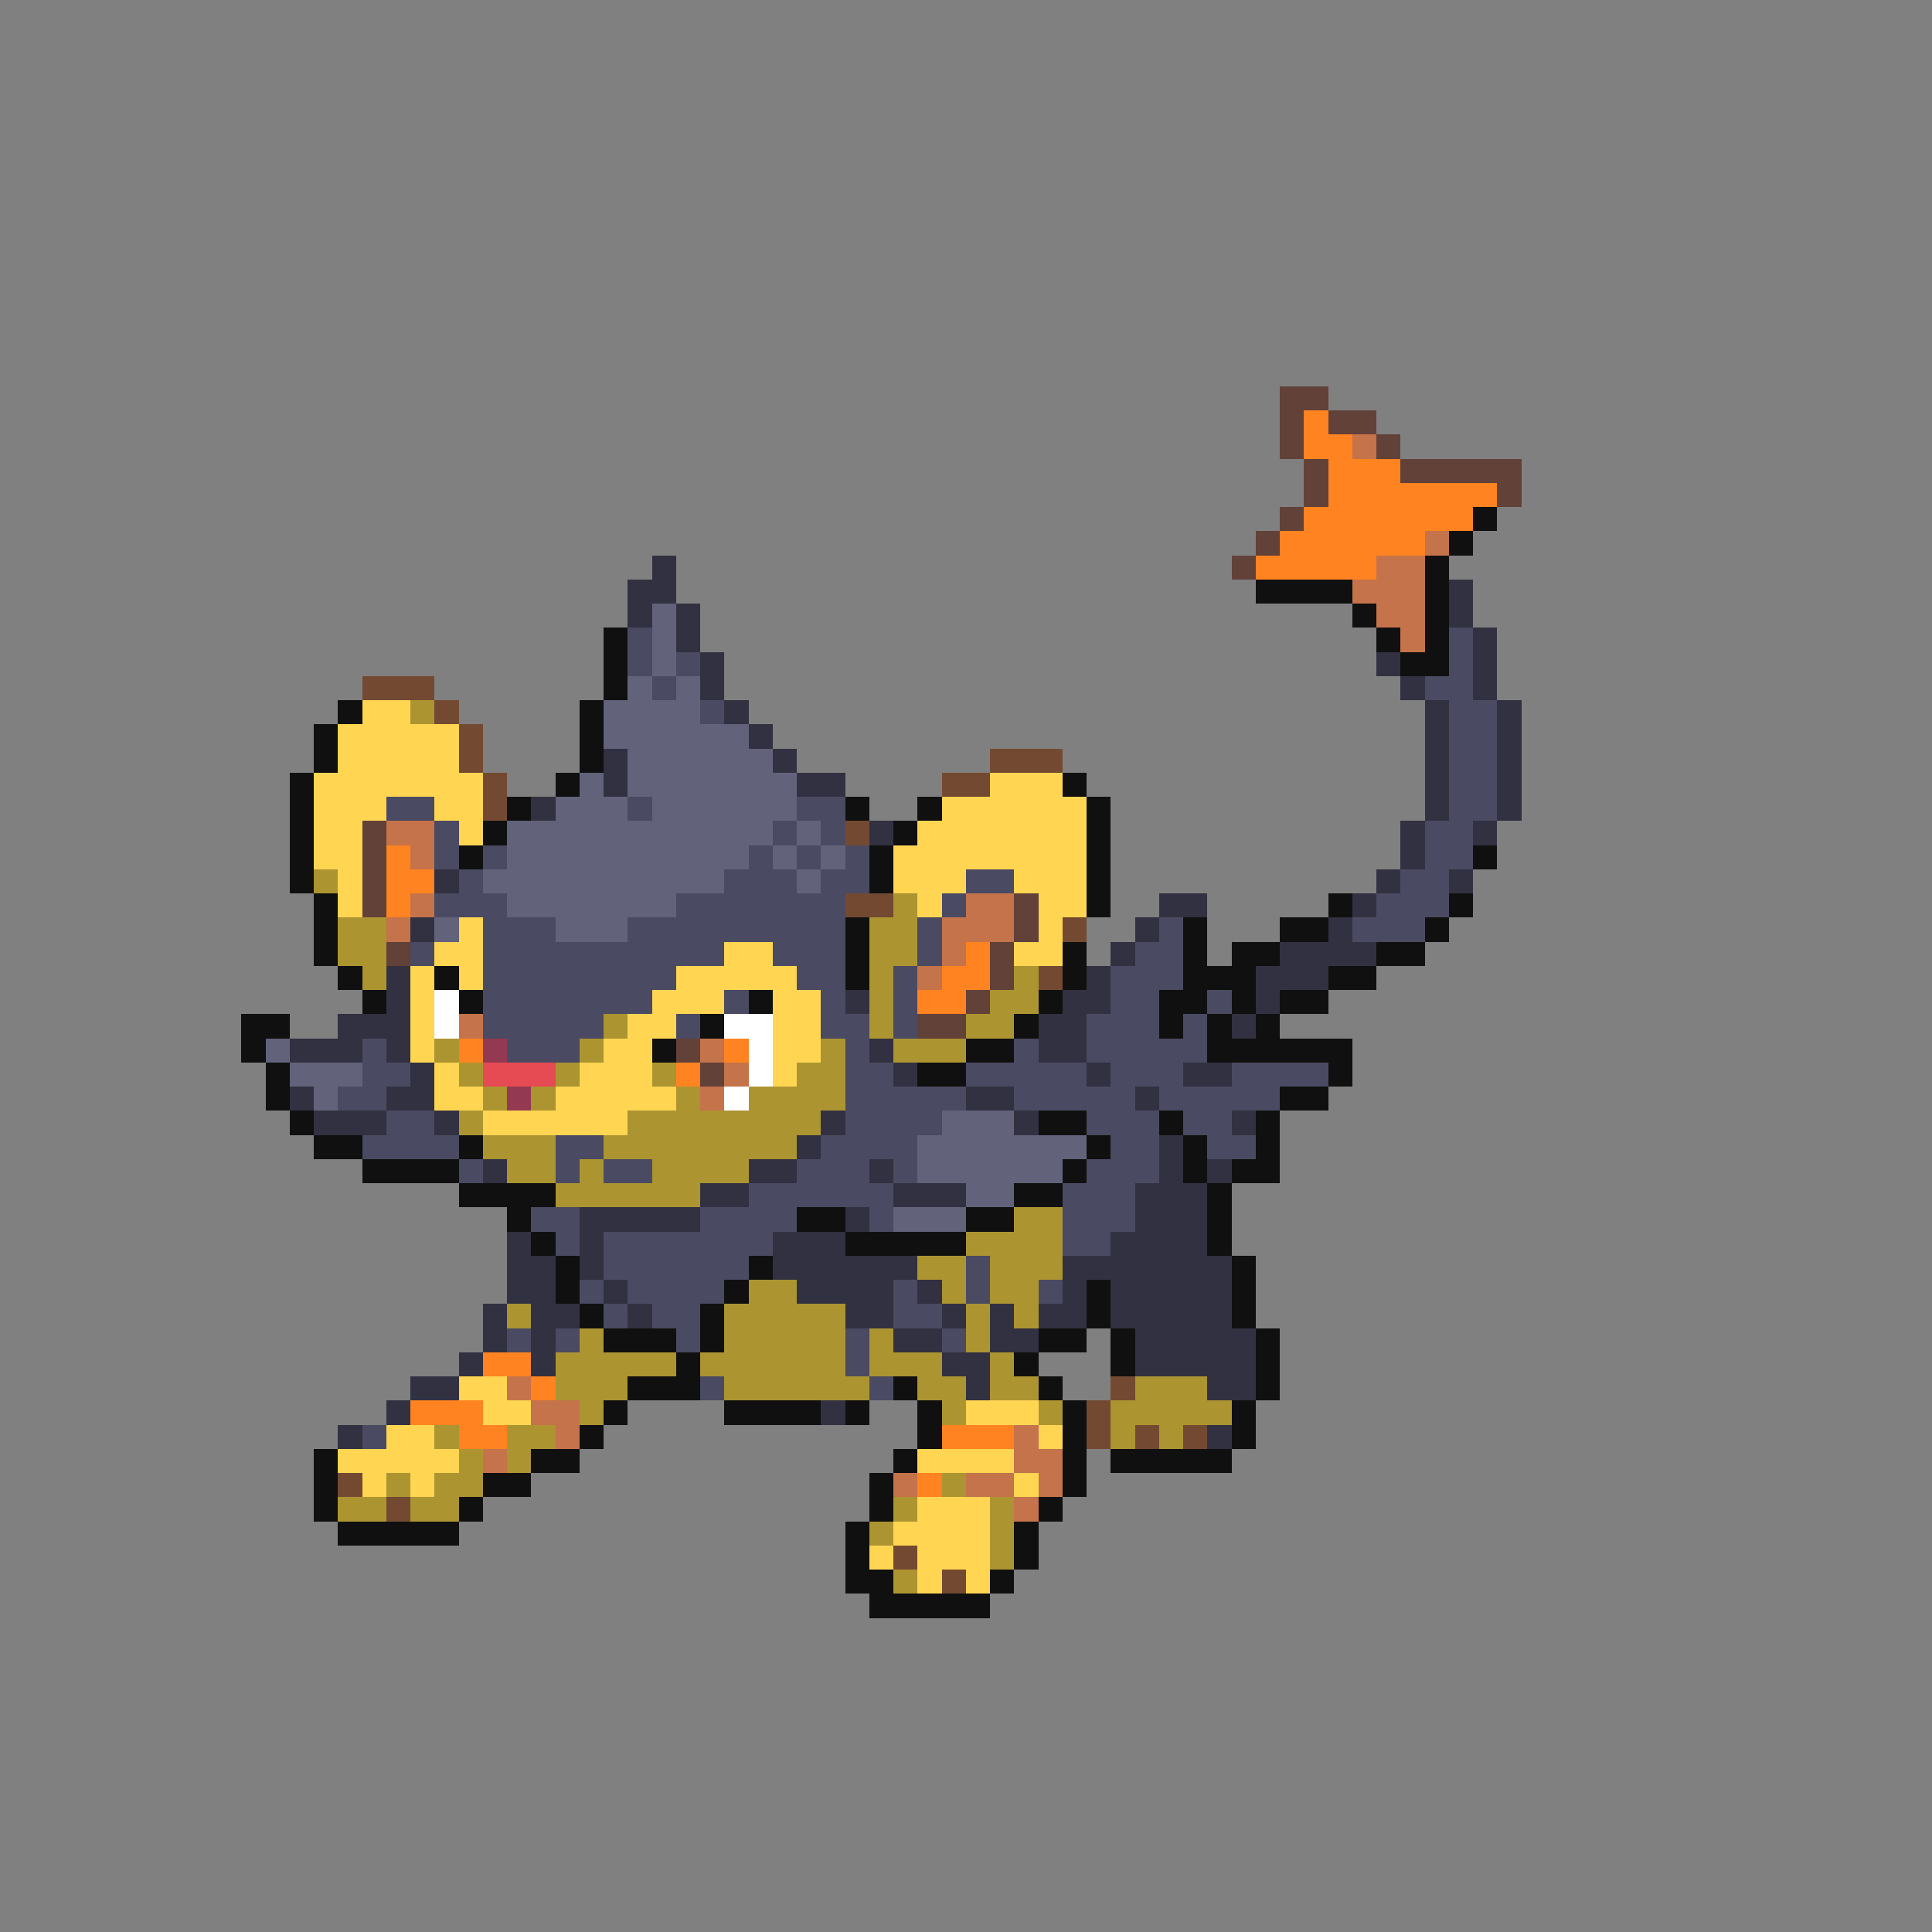 <svg xmlns="http://www.w3.org/2000/svg" viewBox="0 -0.5 80 80" shape-rendering="crispEdges">
<rect x="0" y="-0.5" width="80" height="80" fill="#808080" stroke="none"/>
<path stroke="#624139" d="M53 16h2M53 17h1M55 17h2M53 18h1M57 18h1M54 19h1M58 19h5M54 20h1M62 20h1M53 21h1M52 22h1M51 23h1M15 34h1M15 35h1M15 36h1M15 37h1M42 37h1M42 38h1M16 39h1M41 39h1M41 40h1M40 41h1M38 42h2M28 43h1M29 44h1" />
<path stroke="#ff8320" d="M54 17h1M54 18h2M55 19h3M55 20h7M54 21h7M53 22h6M52 23h5M16 35h1M16 36h2M16 37h1M40 39h1M39 40h2M38 41h2M19 43h1M30 43h1M28 44h1M20 56h2M22 57h1M17 58h3M19 59h2M39 59h3M38 61h1" />
<path stroke="#c5734a" d="M56 18h1M59 22h1M57 23h2M56 24h3M57 25h2M58 26h1M16 34h2M17 35h1M17 37h1M40 37h2M16 38h1M39 38h3M39 39h1M38 40h1M19 42h1M29 43h1M30 44h1M29 45h1M21 57h1M22 58h2M23 59h1M42 59h1M20 60h1M42 60h2M37 61h1M40 61h2M43 61h1M42 62h1" />
<path stroke="#101010" d="M61 21h1M60 22h1M59 23h1M52 24h4M59 24h1M56 25h1M59 25h1M25 26h1M57 26h1M59 26h1M25 27h1M58 27h2M25 28h1M14 29h1M24 29h1M13 30h1M24 30h1M13 31h1M24 31h1M12 32h1M23 32h1M44 32h1M12 33h1M21 33h1M35 33h1M38 33h1M45 33h1M12 34h1M20 34h1M37 34h1M45 34h1M12 35h1M19 35h1M36 35h1M45 35h1M61 35h1M12 36h1M36 36h1M45 36h1M13 37h1M45 37h1M55 37h1M60 37h1M13 38h1M35 38h1M49 38h1M53 38h2M59 38h1M13 39h1M35 39h1M44 39h1M49 39h1M51 39h2M57 39h2M14 40h1M18 40h1M35 40h1M44 40h1M49 40h3M55 40h2M15 41h1M19 41h1M31 41h1M43 41h1M48 41h2M51 41h1M53 41h2M10 42h2M29 42h1M42 42h1M48 42h1M50 42h1M52 42h1M10 43h1M27 43h1M40 43h2M50 43h6M11 44h1M38 44h2M55 44h1M11 45h1M53 45h2M12 46h1M43 46h2M48 46h1M52 46h1M13 47h2M19 47h1M45 47h1M49 47h1M52 47h1M15 48h4M44 48h1M49 48h1M51 48h2M19 49h4M42 49h2M50 49h1M21 50h1M33 50h2M40 50h2M50 50h1M22 51h1M35 51h5M50 51h1M23 52h1M31 52h1M51 52h1M23 53h1M30 53h1M45 53h1M51 53h1M24 54h1M29 54h1M45 54h1M51 54h1M25 55h3M29 55h1M43 55h2M46 55h1M52 55h1M28 56h1M42 56h1M46 56h1M52 56h1M26 57h3M37 57h1M43 57h1M52 57h1M25 58h1M30 58h4M35 58h1M38 58h1M44 58h1M51 58h1M24 59h1M38 59h1M44 59h1M51 59h1M13 60h1M22 60h2M37 60h1M44 60h1M46 60h5M13 61h1M20 61h2M36 61h1M44 61h1M13 62h1M19 62h1M36 62h1M43 62h1M14 63h5M35 63h1M42 63h1M35 64h1M42 64h1M35 65h2M41 65h1M36 66h5" />
<path stroke="#313141" d="M27 23h1M26 24h2M60 24h1M26 25h1M28 25h1M60 25h1M28 26h1M61 26h1M29 27h1M57 27h1M61 27h1M29 28h1M58 28h1M61 28h1M30 29h1M59 29h1M62 29h1M31 30h1M59 30h1M62 30h1M25 31h1M32 31h1M59 31h1M62 31h1M25 32h1M33 32h2M59 32h1M62 32h1M22 33h1M59 33h1M62 33h1M36 34h1M58 34h1M61 34h1M58 35h1M18 36h1M57 36h1M60 36h1M48 37h2M56 37h1M17 38h1M47 38h1M55 38h1M46 39h1M53 39h4M16 40h1M45 40h1M52 40h3M16 41h1M35 41h1M44 41h2M52 41h1M14 42h3M43 42h2M51 42h1M12 43h3M16 43h1M36 43h1M43 43h2M17 44h1M37 44h1M45 44h1M49 44h2M12 45h1M16 45h2M40 45h2M47 45h1M13 46h3M18 46h1M34 46h1M42 46h1M51 46h1M33 47h1M48 47h1M20 48h1M31 48h2M36 48h1M48 48h1M50 48h1M29 49h2M37 49h3M47 49h3M24 50h5M35 50h1M47 50h3M21 51h1M24 51h1M32 51h3M46 51h4M21 52h2M24 52h1M32 52h6M44 52h7M21 53h2M25 53h1M33 53h4M38 53h1M44 53h1M46 53h5M20 54h1M22 54h2M26 54h1M35 54h2M39 54h1M41 54h1M43 54h2M46 54h5M20 55h1M22 55h1M37 55h2M41 55h2M47 55h5M19 56h1M22 56h1M39 56h2M47 56h5M17 57h2M40 57h1M50 57h2M16 58h1M34 58h1M14 59h1M50 59h1" />
<path stroke="#62627b" d="M27 25h1M27 26h1M27 27h1M26 28h1M28 28h1M25 29h4M25 30h6M26 31h6M24 32h1M26 32h7M23 33h3M27 33h6M21 34h11M33 34h1M21 35h10M32 35h1M34 35h1M20 36h10M33 36h1M21 37h7M18 38h1M23 38h3M11 43h1M12 44h3M13 45h1M39 46h3M38 47h7M38 48h6M40 49h2M37 50h3" />
<path stroke="#4a4a62" d="M26 26h1M60 26h1M26 27h1M28 27h1M60 27h1M27 28h1M59 28h2M29 29h1M60 29h2M60 30h2M60 31h2M60 32h2M16 33h2M26 33h1M33 33h2M60 33h2M18 34h1M32 34h1M34 34h1M59 34h2M18 35h1M20 35h1M31 35h1M33 35h1M35 35h1M59 35h2M19 36h1M30 36h3M34 36h2M40 36h2M58 36h2M18 37h3M28 37h7M39 37h1M57 37h3M20 38h3M26 38h9M38 38h1M48 38h1M56 38h3M17 39h1M20 39h10M32 39h3M38 39h1M47 39h2M20 40h8M33 40h2M37 40h1M46 40h3M20 41h7M30 41h1M34 41h1M37 41h1M46 41h2M50 41h1M20 42h5M28 42h1M34 42h2M37 42h1M45 42h3M49 42h1M15 43h1M21 43h3M35 43h1M42 43h1M45 43h5M15 44h2M35 44h2M40 44h5M46 44h3M51 44h4M14 45h2M35 45h5M42 45h5M48 45h5M16 46h2M35 46h4M45 46h3M49 46h2M15 47h4M23 47h2M34 47h4M46 47h2M50 47h2M19 48h1M23 48h1M25 48h2M33 48h3M37 48h1M45 48h3M31 49h6M44 49h3M22 50h2M29 50h4M36 50h1M44 50h3M23 51h1M25 51h7M44 51h2M25 52h6M40 52h1M24 53h1M26 53h4M37 53h1M40 53h1M43 53h1M25 54h1M27 54h2M37 54h2M21 55h1M23 55h1M28 55h1M35 55h1M39 55h1M35 56h1M29 57h1M36 57h1M15 59h1" />
<path stroke="#734a31" d="M15 28h3M18 29h1M19 30h1M19 31h1M41 31h3M20 32h1M39 32h2M20 33h1M35 34h1M35 37h2M44 38h1M43 40h1M46 57h1M45 58h1M45 59h1M47 59h1M49 59h1M14 61h1M16 62h1M37 64h1M39 65h1" />
<path stroke="#ffd552" d="M15 29h2M14 30h5M14 31h5M13 32h7M41 32h3M13 33h3M18 33h2M39 33h6M13 34h2M19 34h1M38 34h7M13 35h2M37 35h8M14 36h1M37 36h3M42 36h3M14 37h1M38 37h1M43 37h2M19 38h1M43 38h1M18 39h2M30 39h2M42 39h2M17 40h1M19 40h1M28 40h5M17 41h1M27 41h3M32 41h2M17 42h1M26 42h2M32 42h2M17 43h1M25 43h2M32 43h2M18 44h1M24 44h3M32 44h1M18 45h2M23 45h5M20 46h6M19 57h2M20 58h2M40 58h3M16 59h2M43 59h1M14 60h5M38 60h4M15 61h1M17 61h1M42 61h1M38 62h3M37 63h4M36 64h1M38 64h3M38 65h1M40 65h1" />
<path stroke="#ac9431" d="M17 29h1M13 36h1M37 37h1M14 38h2M36 38h2M14 39h2M36 39h2M15 40h1M36 40h1M42 40h1M36 41h1M41 41h2M25 42h1M36 42h1M40 42h2M18 43h1M24 43h1M34 43h1M37 43h3M19 44h1M23 44h1M27 44h1M33 44h2M20 45h1M22 45h1M28 45h1M31 45h4M19 46h1M26 46h8M20 47h3M25 47h8M21 48h2M24 48h1M27 48h4M23 49h6M42 50h2M40 51h4M38 52h2M41 52h3M31 53h2M39 53h1M41 53h2M21 54h1M30 54h5M40 54h1M42 54h1M24 55h1M30 55h5M36 55h1M40 55h1M23 56h5M29 56h6M36 56h3M41 56h1M23 57h3M30 57h6M38 57h2M41 57h2M47 57h3M24 58h1M39 58h1M43 58h1M46 58h5M18 59h1M21 59h2M46 59h1M48 59h1M19 60h1M21 60h1M16 61h1M18 61h2M39 61h1M14 62h2M17 62h2M37 62h1M41 62h1M36 63h1M41 63h1M41 64h1M37 65h1" />
<path stroke="#ffffff" d="M18 41h1M18 42h1M30 42h2M31 43h1M31 44h1M30 45h1" />
<path stroke="#943952" d="M20 43h1M21 45h1" />
<path stroke="#e64a52" d="M20 44h3" />
</svg>
